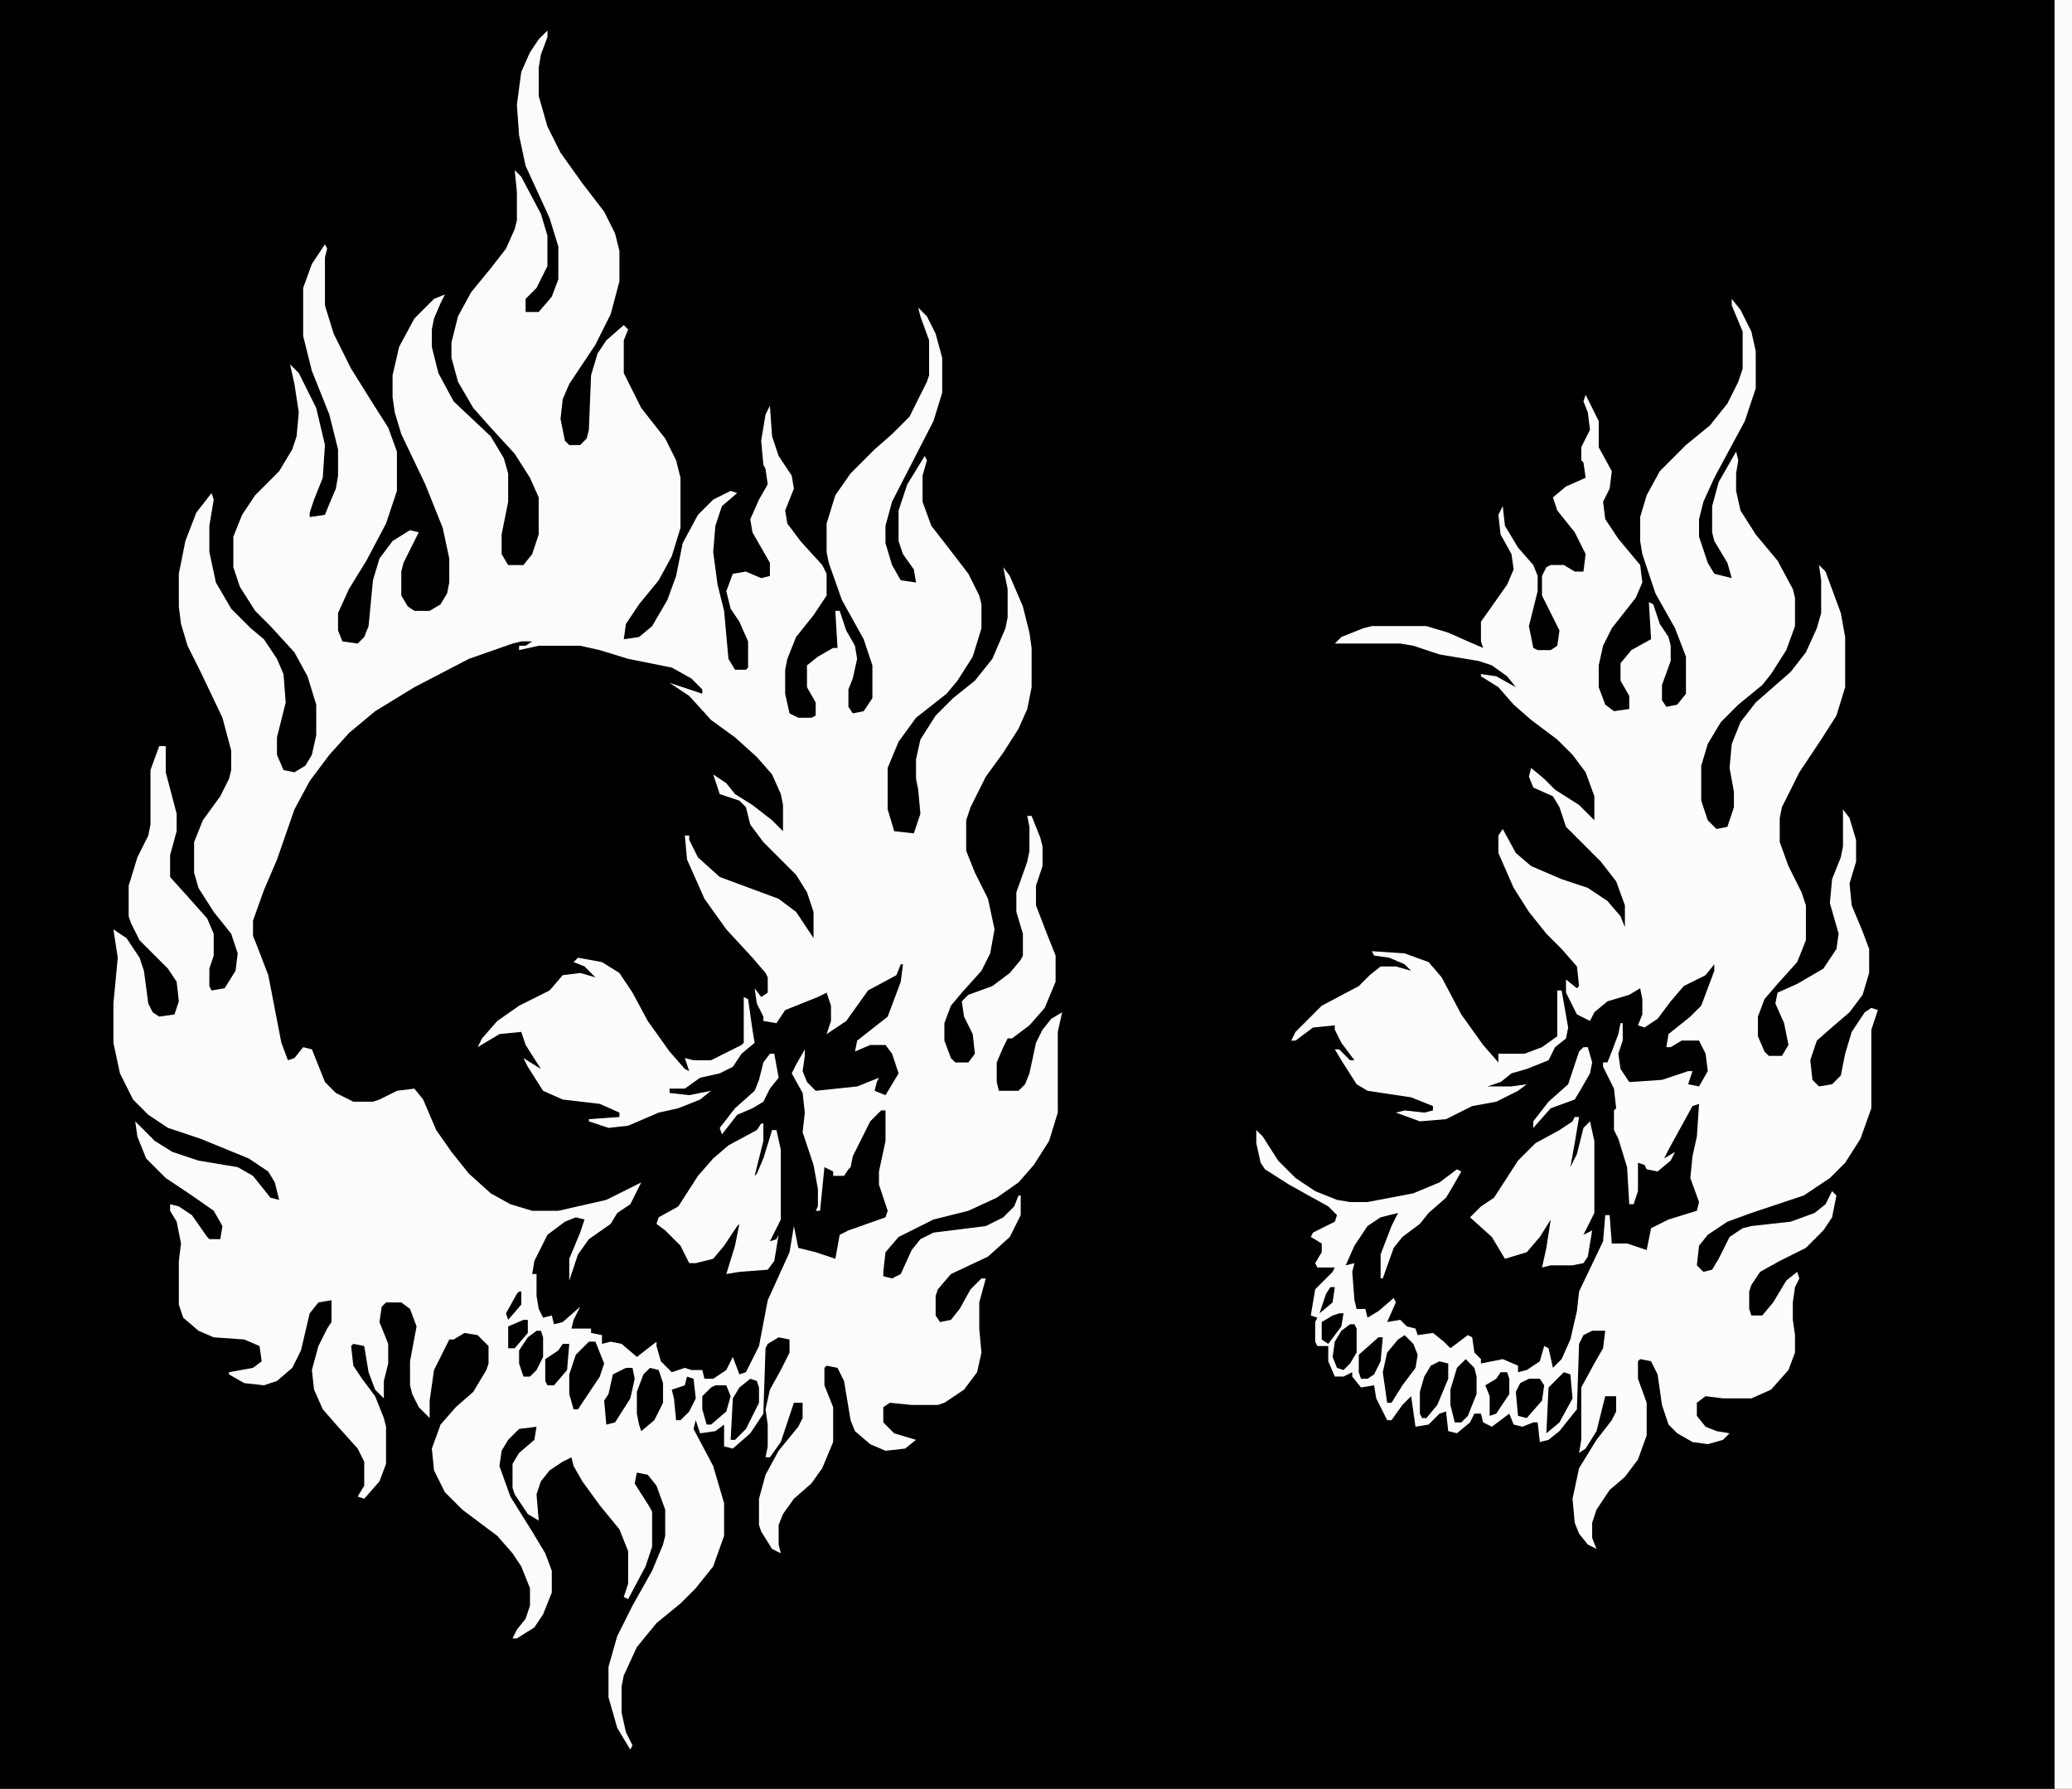 <?xml version="1.0" encoding="UTF-8"?>
<svg version="1.1" viewBox="0 0 950 820" width="950" height="820" xmlns="http://www.w3.org/2000/svg">
<path transform="translate(0)" d="m0 0h950v820h-950z"/>
<path transform="translate(251,14)" d="m0 0v3l-3 8-1 6v13l4 14 6 12 10 14 10 13 5 10 2 8v14l-4 15-7 14-12 18-3 7-1 9 2 10 2 2h5l3-3 1-4 1-25 3-10 4-6 8-7 2 2-2 5v15l8 16 11 14 5 10 2 8v23l-4 13-6 11-9 11-6 9-1 7 7-1 6-5 7-12 4-11 3-15 7-13 7-7 8-4 3 1-7 6-3 9-1 12 2 15 3 12 2 22 3 5h5l1-1v-12l-4-9-4-6-2-8 3-8 6-1 7 3 4-1v-6l-8-14-1-6 4-9 4-7-1-7-1-2-1-11 2-12 2-4 1 14 3 9 6 9 1 6-4 10 1 6 6 8 10 11 2 4v10l-6 9-8 10-4 10-1 5v11l2 9 4 2h6l2-1v-6l-4-7v-10l5-4 7-4h2l-1-17h2l3 9 4 7 1 6-2 9-2 5v8l2 3 5-1 4-6v-15l-4-12-10-18-6-17-1-5v-13l4-13 7-10 11-11 8-7 8-8 8-16 1-3v-16l-4-11-1-4 4 4 4 8 3 11v16l-4 13-19 37-3 11v8l3 10 4 7 7 1-1-6-5-7-2-6v-14l4-12 8-13 1 2-2 7v12l4 11 7 9 10 13 5 10 1 4v11l-4 13-7 11-5 6-14 11-8 11-5 12v19l3 10 9 1 3-9-1-11-1-5v-9l2-9 7-11 8-8 10-8 8-10 6-14 1-5v-13l-2-10 3 4 6 14 3 12 1 7v18l-2 10-4 9-7 11-8 11-7 14-2 6v14l4 10 6 12 3 14-2 11-4 8-9 10-5 6-3 8v8l3 8 2 2h6l3-4-1-9-4-8-1-7 3-3 11-4 8-6 5-6 1-2v-10l-3-10v-9l5-14 1-5v-11l-1-5h2l4 10 1 4v9l-3 9v9l5 13 4 10v12l-5 12-7 8-8 6h-2l-2 4-3 7v9l1 4h9l3-3 2-5 3-14 3-6 4-5 5-3-2 9v37l-4 13-7 11-7 8-10 7-13 6-16 4-16 8-6 7-1 9v2l4 1 4-2 5-11 4-5 6-3 24-3 8-4 5-5 2-5h1v9l-5 10-10 9-17 8-6 7-1 3v9l2 3 5-1 4-5 5-9 5-5h2l-3 11v12l1 11-2 9-6 8-9 6-3 1h-12l-10-1-3 2v7l5 5 10 3-5 4-9 1-7-3-7-6-2-5-3-18-3-6-5-1-1 1v8l4 10v16l-5 12-5 7-8 7-5 7-2 5v9l1 4-4-2-5-8-1-3v-12l3-11 6-11 9-11 2-4v-7h-4l-6 18-5 7h-2l1-5v-10l-1-7 2-9 5-9 4-8v-6l-5-1-5 3-1 2-1 30-6 9-8 7-4-1v-10l-4 3-7 1-2-6-1 4 9 17 5 17v15l-5 14-8 10-7 7-11 9-9 11-6 13-1 5v12l2 9 3 6-1 2-6-10-4-14v-14l4-14 7-14 9-16 5-12 1-4v-12l-4-11-4-5-5-1-1 5 7 11 1 2v16l-3 9-8 15-2-1 2-6v-15l-4-10-9-11-8-11-4-7-1-4-4 2-6 4-4 5-2 6 1 12-5-3-6-9-1-3v-11l3-5 7-6 1-6-8 1-5 5-3 5-1 7 5 14 10 16 6 10 3 8v10l-4 10-4 6-8 5h-2l2-4 4-5 2-6v-8l-4-10-4-6-7-8-16-12-8-8-5-10-1-10 4-11 7-8 8-7 6-10 1-3v-8l-5-5-6-1-5 3h-2l-7 14-2 14v8l-5-5-3-6-1-4v-11l3-16-3-8-4-3h-7l-2 2-1 7 4 10v9l-2 8v8l-4-4-3-8-2-12-5-1-1 1 1 9 4 6 6 8 4 10 1 4v17l-3 8-7 8-3-1 3-5v-11l-3-6-9-10-7-8-4-9-1-9 3-11 4-8 2-3v-10l-6 1-4 5-4 17-4 8-7 6-6 2-9-1-7-4v-1l11-2 4-3-1-7-7-3-14-1-7-3-7-6-2-6v-20l1-8-2-10-3-5v-3l4 1 6 4 7 10 1 1h5l1-6-4-7-10-7-12-8-9-9-4-10-1-7 9 9 8 5 12 4 18 3 7 4 8 10 4 1-2-8-3-5-9-6-22-9-15-5-9-6-7-7-6-12-3-14v-18l2-21-2-13 6 4 6 9 2 6 2 15 2 4 3 2 7-1 2-6-1-9-4-6-13-13-4-8-1-3v-14l4-13 5-10 1-5v-25l4-11h3v12l5 19v8l-3 11v10l9 10 8 9 3 7v10l-2 6v8l1 2 6-1 5-8 1-8-3-9-8-10-7-11-2-7v-14l4-10 8-11 4-8 1-4v-9l-4-15-10-21-6-12-3-10-1-8v-15l3-15 5-13 7-9 1 3-2 12v12l3 14 7 12 9 9 6 5 6 9 3 7 1 13-4 16v8l3 7 5 1 5-3 3-5 2-9v-14l-4-13-6-11-11-12-7-7-7-11-3-9v-14l4-10 6-9 11-11 6-10 2-6 1-11-2-13-2-9 4 4 8 16 4 17-1 15-4 10-2 6v2l7-1 2-5 3-7 1-6v-12l-4-16-8-20-4-16v-22l4-11 6-9 1 2-1 4v22l4 13 8 16 10 16 7 11 4 11v18l-5 15-9 17-8 13-5 11v8l2 5 7 1 3-3 2-5 2-21 3-10 6-8 8-5 4 1-7 14-1 4v11l3 5 3 2h7l5-3 3-5 1-5v-11l-3-14-8-20-11-23-3-10-1-7v-10l3-13 7-13 9-9 5-2-2 4-3 7-1 5v8l3 12 7 13 17 16 6 10 2 7v13l-3 15v9l3 5h7l4-5 3-9v-17l-4-9-7-11-11-12-8-9-7-12-3-11v-7l3-12 6-11 9-11 7-9 4-9 1-4v-13l-1-10 3 3 9 17 3 10v14l-5 10-5 5v6h6l6-7 3-8v-15l-4-13-11-24-3-14-1-14 2-15 4-9 4-6z" fill="#FBFBFC"/>
<path transform="translate(239,294)" d="m0 0h5l-3 2h-3v2l9-2h19l9 2 13 4 20 4 9 5 5 5v2l-15-5 9 6 10 11 11 8 10 9 7 8 4 9 1 5v12l-5-5-9-7-8-5-4-5-6-4 3 9 9 3 3 3 2 8 6 8 15 15 5 8 3 9v12l-8-12-8-6-27-10-10-9-4-8v-2h-2l1 11 8 18 10 14 12 13 6 7 1 2v7l-3 2-3-4 1 7 3 6v2l6 1 4-6 15-6 4-2 2 6v7l-2 6 9-6 10-14 13-7 2-5h1l-1 8-6 16-14 11-1 5 7-3h7l3 4 3 9-6 10-5-2 1-4 1-2-10 4-19 2-4-4-2-5 1-7v-3l-4 7-2 4 5 9 1 9-1 9 5 15 2 11v8l-1 2h2l2-20 4 2v2h5l2-3 1-1 1-5 8-16 5-5h2v14l-3 14v6l4 12-1 3-17 6-4 2-2 11-9-3-8-2-2-10-2 12-10 22-4 21-6 12-3 1-3-8-3 6-6 4h-4l-1-4h-5l-3-1-6 2-5-5-2-7v-2l-9 7-7-6-5-1-4 1v-4l-5-1v-2h-9l1-4 3-6-8 7-4 1-1-4-4 1-2-4-1-6v-9-1h-2l1-6 6-12 8-6 5-2 4 1-2 6-5 12v10l4-12 5-7 10-7 3-5 6-4 5-10-16 8-22 5h-12l-10-3-9-5-10-9-8-10-7-10-6-14-4-5-8 1-8 4-3 1h-9l-8-4-5-5-6-15-4-1-4 5-3 1-3-8-6-31-5-13-2-5v-7l5-14 6-14 8-23 7-13 9-12 9-10 12-10 18-11 25-13 20-7z"/>
<path transform="translate(794,137)" d="m0 0 4 5 5 10 2 9v17l-5 15-14 26-5 11-2 8v8l4 12 3 5 8 2-2-7-6-10-1-4v-12l3-11 8-14 1 4-1 6v8l2 9 7 11 10 12 7 13 1 4v13l-4 11-7 11-4 5-11 9-8 8-6 10-3 10v16l3 9 4 4 5-1 3-9v-7l-2-11 1-11 4-10 7-9 16-14 7-9 5-11 2-7v-15l-1-7 3 3 7 19 2 11v23l-4 13-7 11-10 15-8 16-1 5v11l4 11 6 12 2 6v16l-4 10-9 10-6 7-3 8v9l3 7 2 2h6l3-5-2-10-4-9 1-5 9-4 12-7 6-9 1-7-4-14 1-11 4-10 1-5v-17l3 4 3 10v10l-3 10 1 10 5 12 3 8v11l-3 10-6 8-7 6-8 7-3 9 1 9 3 3 6-1 4-4 2-10 3-10 6-9 3-2 3 1-3 9v36l-5 14-7 11-7 7-12 8-24 8-11 4-9 6-4 5-1 9 3 3 4-1 3-5 5-10 6-4 4-1 18-2 11-4 5-4 3-6 2 2-2 10-4 6-8 8-12 6-9 5-4 6-1 3v8l1 3h5l5-6 6-10 5-4 1 3-2 4-1 7v8l1 7v8l-3 8-8 9-9 4h-13l-8-1-4 3v6l4 5 5 2 6 1-3 3-7 2-7-1-7-4-4-4-3-9-2-14-3-6-5-1-1 1v8l4 11v15l-4 11-6 8-7 6-6 9-2 6v7l2 5-4-2-4-5-2-5-1-11 3-14 8-13 7-9 2-4v-7h-5l-4 16-5 8-3 2 1-6v-24l6-11 4-7 1-8h-6l-4 2-2 4-1 30-8 10-5 4-4 1-1-9h-2l-5 2-4-1-2-5-8 6-4-2-1-4h-3l-2 4-6 5-4-1-1-9-3 1-5 5-6 1-2-14-4 4-5 7h-2l-5-10-1-6-6 1-4-5v-2l-4 2h-4l-3-7v-7h-5l-1-2v-9l1-2-3-1 2-12 8-8 1-2h-8l-1-2 3-5v-4l-5-3 1-2 10-5 1-3-4-4-18-10-11-7-2-3-2-9v-6l3 3 7 11 8 8 9 6 10 4 6 1h8l21-4 12-5 8-6 2 1-4 7-3 5-8 7-4 5-8 6-4 5-5 14h-1v-11l5-13 3-6-8 2-6 4-6 9-4 9 4-1-1 4 1 13 1 4h4l1 4 5-3 7-6 1 2-4 9 6-1 3 3 4 1 1 3 7-1 5 4 3 3 8-6 2 1 1 7 3 3v2l10-2 7 3v3l4-1 6-4 2-7 2 1 2 9 4-4 4-9 3-13 1-9 11-23 1-12h2l1 13h7l9 3 2-10 8-4 13-4 1-4-4-11 1-10 2-9 1-15-3 1-11 20-2 4 5-3-2 4-6 5-5-1-1-2-3-1v13l-2 6h-2l-1-17-4-13-2-4v-9l1-1-1-9-5-10v-2h2l2-5 3-8 1-5h1v8l-2 6 1 7 4 6 15-1 12-4h2l-2 6 5 1 4-7-1-8-3-6h-8l-5 3h-2l1-6 10-8 5-5 6-16v-3l-4 5-10 5-6 7-6 8-6 4-3-1 2-5v-7l-1-5-5 3-10 3-6 5-2 4-6-3-5-10v-6l5 4 1-1-1-9-7-8-7-7-8-10-7-11-7-16v-8l2-3 6 11 7 6 14 6 12 4 9 6 6 7 2 5v-10l-4-11-7-9-16-16-3-9-3-5-9-4-2-5 1-4 6 5 5 5 11 7 7 7v-11l-4-11-6-8-7-7-12-9-8-7-7-8-8-5v-1l7 1 9 5-4-5-7-5-6-2-18-3-12-4-6-1h-30l3-3 10-4 4-1h25l10 3 9 4 7 3-1-3v-9l12-17 3-7-1-7-5-9-1-9 2-4 1 9 6 10 7 8 2 5v7l-4 16 2 10 2 1h6l3-2 1-7-8-16v-9l2-4 2-1h6l5 3h4l1-8-5-10-8-10-2-6 6-5 9-4-1-7-1-1v-6l4-8-1-8-2-5 1-3 6 12v12l6 11-1 8-3 6 1 8 6 9 10 12 1 8-3 7-11 14-4 8-2 9v10l3 8 4 3 7-1v-6l-4-7v-8l5-6 9-5-1-17 2 1 3 9 4 6 1 4v7l-4 11v7l2 3 5-1 4-5v-17l-5-13-9-16-6-18-1-6v-11l3-10 6-11 12-12 11-9 8-10 5-10 2-6v-17l-5-12z" fill="#FCFCFD"/>
<path transform="translate(942)" d="m0 0h8v820h-8z" fill="#FCFCFD"/>
<path transform="translate(629,436)" d="m0 0 15 1 11 4 6 7 9 17 10 14 7 8v-4h12l8-3 7-5v-21h2l3 17-1 5-5 4-3 6-10 4-7 2-5 4-6 2h11l7-1-4 3-10 5-11 2-12 6-12 1-11-4 4-1 9 1 4-1v-2l-10-4-20-3-5-3-7-11-3-5h2l5 5h2l-6-8-3-6v-2l-10 1-8 6h-2l2-4 12-12 17-9 5-5 5-4h7l7 2-3-3-7-3-7-1z" fill="#FCFCFD"/>
<path transform="translate(265,439)" d="m0 0 11 2 8 5 6 9 7 13 10 14 7 8 2 1-2-6 4 1h8l14-7 1-1v-21l2 1 2 14 1 6-6 5-4 6-6 3-9 2-7 5h-7v2l9 1 10-2-5 4-10 4-9 2-14 6-9 1-9-3v-1l14-1v-2l-9-4-17-2-9-4-7-11-2-4 8 5-7-11-2-6-10 1-10 6 2-4 7-8 10-7 14-7 6-7 8-1 7 2-5-5-5-2z" fill="#FCFCFD"/>
<path transform="translate(722,512)" d="m0 0h2l-2 12-2 11 3-6 3-12 3-3 2 9v33l-5 10 4-2-2 12-2 3-5 1h-10l-4 1 2-9 2-13-5 8-6 7-10 3-6-10-10-9 5-5 6-4 11-17 8-8 11-6 6-4z" fill="#FBFBFC"/>
<path transform="translate(349,515)" d="m0 0h1v8l-4 16 1-1 3-7 4-13h2l2 9v32l-5 10 3-1 1-2-2 12-3 4-13 1-6 1 4-13 2-10-1 1-6 9-5 6-8 2h-3l-4-8-7-7-4-3 1-3 9-5 9-14 7-8 7-6 13-7z" fill="#FBFBFC"/>
<path transform="translate(270,615)" d="m0 0h3l4 10-2 6-10 15h-2l-2-7v-9l3-9z"/>
<path transform="translate(644,612)" d="m0 0 4 4 2 5-1 6-6 8-5 8h-2l-2-14 2-9 5-6z"/>
<path transform="translate(298,627)" d="m0 0 4 1 2 6v9l-4 8-6 5-1-3-1-5v-10l3-8z"/>
<path transform="translate(672,623)" d="m0 0 4 4 1 4v8l-4 10-3 3h-3l-2-8v-7l3-10z"/>
<path transform="translate(344,632)" d="m0 0 3 1 1 3v7l-6 12-5 5h-2l1-19 3-5z"/>
<path transform="translate(287,627)" d="m0 0h3l1 5-2 9-7 11-4 1-1-11 2-3 2-9z"/>
<path transform="translate(660,624)" d="m0 0 4 1v7l-5 12-5 6h-2l-1-2v-10l2-7 3-5z"/>
<path transform="translate(717,629)" d="m0 0 3 1 1 11-6 11-6 5 1-21 5-5z"/>
<path transform="translate(726,480)" d="m0 0h2l2 7-1 5-4 7-3 5-11 4-8 9v-3l7-9 9-8 5-15z" fill="#FCFCFD"/>
<path transform="translate(353,483)" d="m0 0h2l2 11-4 5-3 6-5 3-7 3-7 9-1-3 7-9 9-8 2-5 2-8z" fill="#FCFCFD"/>
<path transform="translate(701,632)" d="m0 0h5l2 3-1 7-7 8-4-1-1-11 2-4z"/>
<path transform="translate(328,635)" d="m0 0h5l2 5-2 7-7 6h-2l-2-7v-6l4-4z"/>
<path transform="translate(246,610)" d="m0 0h2l1 3v9l-3 6-3 3h-3l-2-6v-6l4-6z"/>
<path transform="translate(619,607)" d="m0 0h2l1 2v11l-3 5-3 3-3-1-2-5 1-7 3-5z"/>
<path transform="translate(258,616)" d="m0 0h3l-1 12-6 7h-3l-1-2v-10l6-4z"/>
<path transform="translate(632,613)" d="m0 0h2l-1 11-3 6-3 2h-3l-1-3v-8z"/>
<path transform="translate(315,631)" d="m0 0 3 1 1 9-3 6-4 4h-2l-1-10-1-4 6-2z"/>
<path transform="translate(688,629)" d="m0 0h3l1 3v7l-6 9-3 1v-9l-2-5 5-3z"/>
<path transform="translate(240,605)" d="m0 0h2v6l-6 7h-3v-10z"/>
<path transform="translate(614,602)" d="m0 0h2l-1 6-6 8-3-2v-8l5-3z"/>
<path transform="translate(238,592)" d="m0 0h1v6l-6 7-1-3 5-9z"/>
<path transform="translate(610,590)" d="m0 0h2l-1 7-6 5 3-9z"/>
</svg>
